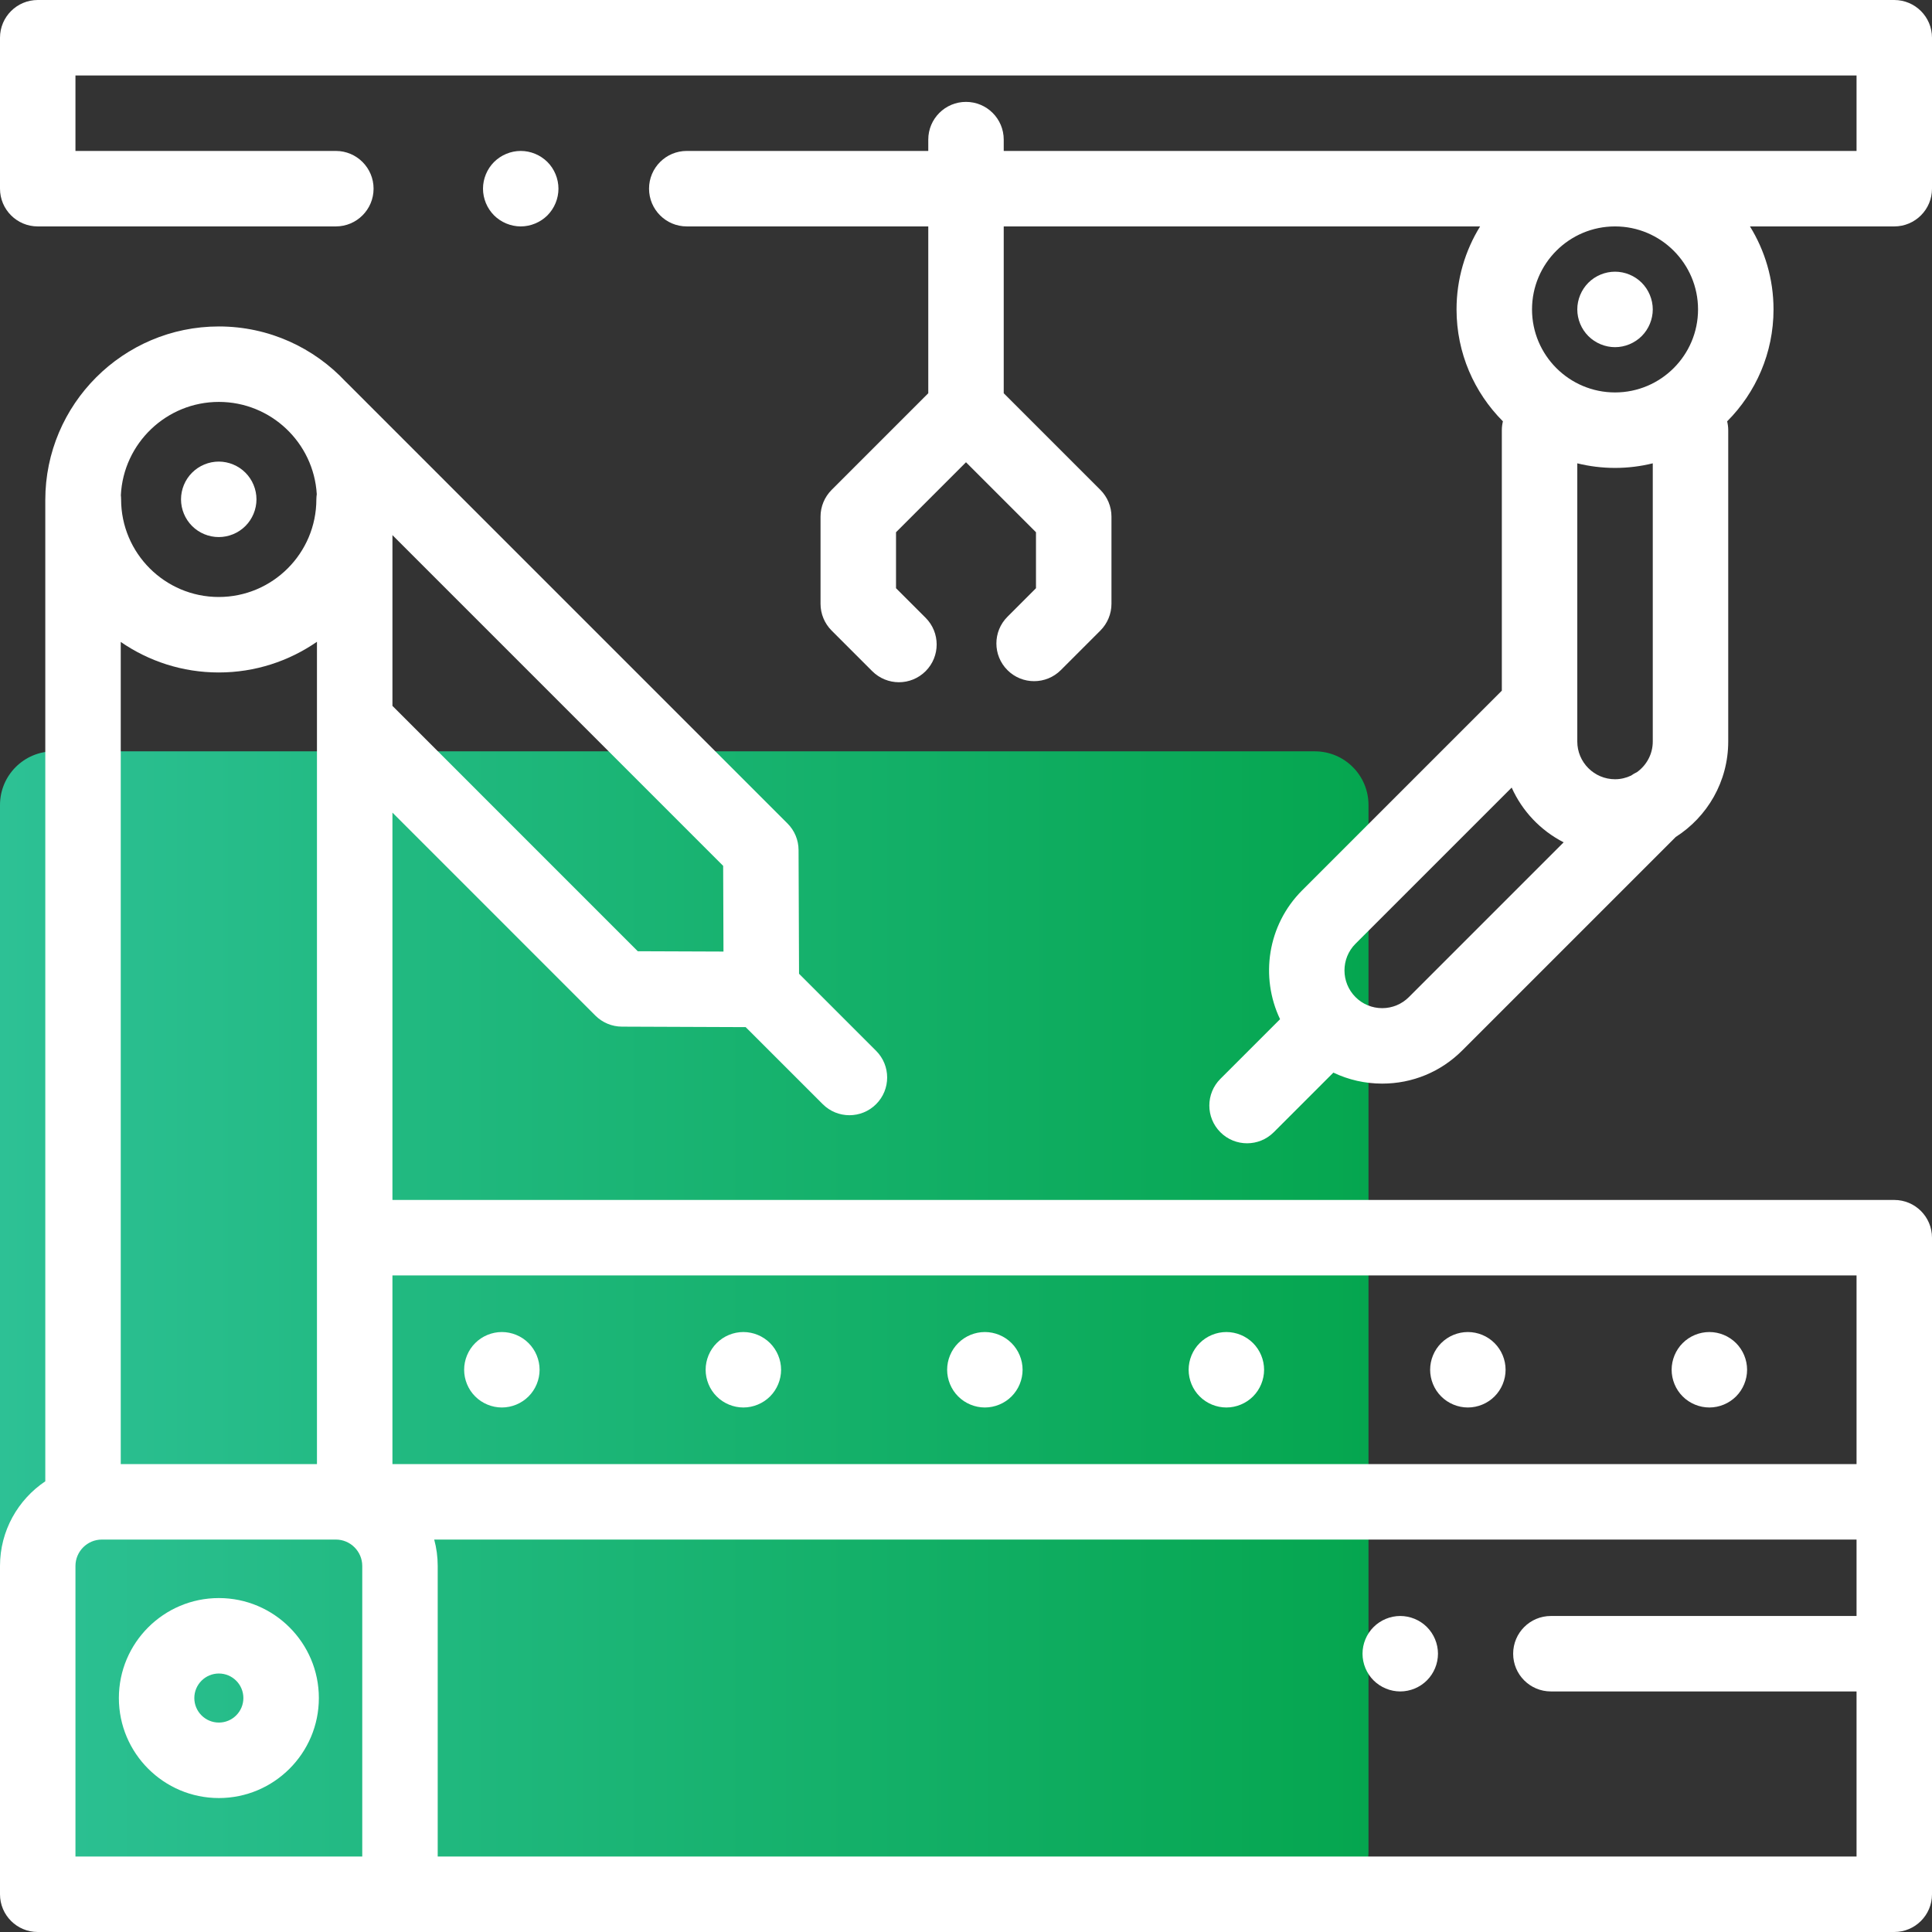 <svg width="72" height="72" viewBox="0 0 72 72" fill="none" xmlns="http://www.w3.org/2000/svg">
<rect x="0" y="0" width="72" height="72" fill="#333333" stroke="none"/>
<path d="M0 30C0 28.895 0.895 28 2 28H49C50.105 28 51 28.895 51 30V69C51 70.105 50.105 71 49 71H2C0.895 71 0 70.105 0 69V30Z" fill="url(#paint0_linear)"/>
<path d="M70.594 44.719H14.625V30.284L22.189 37.849C22.452 38.111 22.807 38.259 23.178 38.26L27.789 38.278L30.661 41.149C30.936 41.424 31.296 41.561 31.655 41.561C32.015 41.561 32.375 41.424 32.65 41.149C33.199 40.601 33.199 39.71 32.65 39.161L29.778 36.289L29.76 31.678C29.759 31.307 29.611 30.951 29.348 30.689L12.903 14.243C12.898 14.238 12.892 14.233 12.886 14.228C11.704 12.96 10.022 12.166 8.156 12.166C4.59 12.166 1.688 15.067 1.688 18.634V55.204C0.671 55.886 0 57.046 0 58.359V70.594C0 71.371 0.63 72 1.406 72H70.594C71.371 72 72 71.371 72 70.594V46.125C72 45.348 71.371 44.719 70.594 44.719ZM69.188 47.531V54.563H14.625V47.531H69.188ZM8.152 25.061C9.511 25.061 10.771 24.637 11.812 23.917V54.563H4.5V23.923C5.539 24.64 6.797 25.061 8.152 25.061ZM26.962 35.462L23.768 35.45L14.625 26.306V19.942L26.95 32.268L26.962 35.462ZM8.156 14.978C10.099 14.978 11.692 16.502 11.805 18.416C11.797 18.48 11.79 18.544 11.79 18.609C11.79 20.616 10.159 22.248 8.152 22.248C6.146 22.248 4.513 20.616 4.513 18.609C4.513 18.558 4.51 18.506 4.504 18.455C4.598 16.522 6.2 14.978 8.156 14.978ZM2.812 58.359C2.812 57.817 3.254 57.375 3.797 57.375H12.516C13.058 57.375 13.5 57.817 13.5 58.359V69.188H2.812V58.359ZM16.312 69.188V58.359C16.312 58.019 16.267 57.689 16.182 57.375H69.188V60.223H57.797C57.02 60.223 56.391 60.852 56.391 61.629C56.391 62.406 57.02 63.035 57.797 63.035H69.188V69.188H16.312Z" fill="white"/>
<path d="M36.703 52.453C37.073 52.453 37.436 52.303 37.697 52.041C37.959 51.78 38.109 51.417 38.109 51.047C38.109 50.677 37.959 50.314 37.697 50.053C37.436 49.791 37.073 49.641 36.703 49.641C36.333 49.641 35.97 49.791 35.709 50.053C35.447 50.314 35.297 50.677 35.297 51.047C35.297 51.417 35.447 51.78 35.709 52.041C35.97 52.303 36.333 52.453 36.703 52.453Z" fill="white"/>
<path d="M27.703 52.453C28.073 52.453 28.436 52.303 28.697 52.041C28.959 51.78 29.109 51.417 29.109 51.047C29.109 50.677 28.959 50.314 28.697 50.053C28.436 49.791 28.073 49.641 27.703 49.641C27.333 49.641 26.97 49.791 26.709 50.053C26.447 50.314 26.297 50.677 26.297 51.047C26.297 51.417 26.447 51.78 26.709 52.041C26.97 52.303 27.333 52.453 27.703 52.453Z" fill="white"/>
<path d="M17.709 52.041C17.97 52.303 18.333 52.453 18.703 52.453C19.073 52.453 19.436 52.303 19.697 52.041C19.959 51.78 20.109 51.417 20.109 51.047C20.109 50.677 19.959 50.314 19.697 50.053C19.436 49.791 19.073 49.641 18.703 49.641C18.333 49.641 17.97 49.791 17.709 50.053C17.447 50.314 17.297 50.677 17.297 51.047C17.297 51.417 17.447 51.78 17.709 52.041Z" fill="white"/>
<path d="M63.703 52.453C64.073 52.453 64.436 52.303 64.697 52.041C64.959 51.78 65.109 51.417 65.109 51.047C65.109 50.677 64.959 50.314 64.697 50.053C64.436 49.791 64.073 49.641 63.703 49.641C63.333 49.641 62.97 49.791 62.709 50.053C62.447 50.314 62.297 50.677 62.297 51.047C62.297 51.417 62.447 51.78 62.709 52.041C62.97 52.303 63.333 52.453 63.703 52.453Z" fill="white"/>
<path d="M45.703 52.453C46.073 52.453 46.436 52.303 46.697 52.041C46.959 51.78 47.109 51.417 47.109 51.047C47.109 50.677 46.959 50.314 46.697 50.053C46.436 49.791 46.073 49.641 45.703 49.641C45.333 49.641 44.97 49.791 44.709 50.053C44.447 50.314 44.297 50.677 44.297 51.047C44.297 51.417 44.447 51.78 44.709 52.041C44.97 52.303 45.333 52.453 45.703 52.453Z" fill="white"/>
<path d="M54.703 52.453C55.073 52.453 55.436 52.303 55.697 52.041C55.959 51.78 56.109 51.417 56.109 51.047C56.109 50.675 55.959 50.314 55.697 50.053C55.436 49.791 55.075 49.641 54.703 49.641C54.332 49.641 53.97 49.791 53.709 50.053C53.447 50.314 53.297 50.675 53.297 51.047C53.297 51.417 53.447 51.78 53.709 52.041C53.97 52.303 54.333 52.453 54.703 52.453Z" fill="white"/>
<path d="M8.152 20.015C8.522 20.015 8.885 19.866 9.146 19.603C9.408 19.341 9.558 18.979 9.558 18.609C9.558 18.239 9.408 17.876 9.146 17.615C8.885 17.353 8.522 17.202 8.152 17.202C7.782 17.202 7.42 17.353 7.158 17.615C6.896 17.876 6.746 18.239 6.746 18.609C6.746 18.98 6.896 19.341 7.158 19.603C7.42 19.866 7.782 20.015 8.152 20.015Z" fill="white"/>
<path d="M70.594 0H1.406C0.63 0 0 0.63 0 1.406V7.031C0 7.808 0.63 8.438 1.406 8.438H12.516C13.292 8.438 13.922 7.808 13.922 7.031C13.922 6.255 13.292 5.625 12.516 5.625H2.812V2.812H69.188V5.625H37.406V5.203C37.406 4.426 36.777 3.797 36 3.797C35.223 3.797 34.594 4.426 34.594 5.203V5.625H25.594C24.817 5.625 24.188 6.255 24.188 7.031C24.188 7.808 24.817 8.438 25.594 8.438H34.594V14.655L30.991 18.258C30.728 18.522 30.579 18.88 30.579 19.252V22.503C30.579 22.876 30.728 23.234 30.991 23.498L32.506 25.013C32.781 25.287 33.141 25.425 33.501 25.425C33.86 25.425 34.22 25.287 34.495 25.013C35.044 24.463 35.044 23.573 34.495 23.023L33.392 21.921V19.835L36 17.227L38.608 19.835V21.921L37.545 22.985C36.995 23.534 36.995 24.424 37.545 24.974C38.093 25.523 38.984 25.522 39.533 24.974L41.009 23.498C41.272 23.234 41.421 22.876 41.421 22.503V19.252C41.421 18.88 41.272 18.522 41.009 18.258L37.406 14.655V8.438H55.159C54.603 9.338 54.281 10.398 54.281 11.531C54.281 13.158 54.942 14.633 56.009 15.702C55.984 15.808 55.969 15.918 55.969 16.031V25.739L48.527 33.181C47.231 34.478 46.957 36.414 47.704 37.982L45.48 40.206C44.931 40.755 44.931 41.646 45.48 42.195C45.754 42.47 46.115 42.607 46.474 42.607C46.834 42.607 47.194 42.47 47.469 42.195L49.691 39.973C50.252 40.241 50.87 40.383 51.511 40.383C52.637 40.383 53.697 39.945 54.493 39.148L62.449 31.192C63.625 30.443 64.406 29.128 64.406 27.634V16.031C64.406 15.918 64.391 15.808 64.366 15.702C65.433 14.633 66.094 13.158 66.094 11.531C66.094 10.398 65.772 9.338 65.216 8.438H70.594C71.371 8.438 72 7.808 72 7.031V1.406C72 0.63 71.371 0 70.594 0V0ZM61.594 27.634C61.594 28.102 61.363 28.516 61.01 28.772C60.933 28.808 60.858 28.852 60.787 28.903C60.605 28.99 60.402 29.04 60.188 29.04C59.412 29.04 58.781 28.409 58.781 27.634V17.267C59.232 17.378 59.703 17.438 60.188 17.438C60.672 17.438 61.143 17.378 61.594 17.267V27.634ZM52.505 37.159C52.239 37.424 51.886 37.571 51.511 37.571C51.135 37.571 50.782 37.425 50.517 37.16C50.516 37.16 50.516 37.159 50.516 37.159C50.516 37.159 50.516 37.158 50.515 37.158C49.968 36.61 49.968 35.718 50.516 35.17L56.336 29.351C56.73 30.232 57.417 30.953 58.273 31.391L52.505 37.159ZM63.281 11.531C63.281 13.237 61.894 14.625 60.188 14.625C58.481 14.625 57.094 13.237 57.094 11.531C57.094 9.825 58.481 8.438 60.188 8.438C61.894 8.438 63.281 9.825 63.281 11.531Z" fill="white"/>
<path d="M20.401 8.026C20.662 7.764 20.812 7.401 20.812 7.031C20.812 6.662 20.662 6.298 20.401 6.037C20.139 5.776 19.778 5.625 19.406 5.625C19.037 5.625 18.674 5.776 18.412 6.037C18.151 6.298 18 6.662 18 7.031C18 7.401 18.151 7.764 18.412 8.026C18.674 8.287 19.037 8.438 19.406 8.438C19.776 8.438 20.139 8.287 20.401 8.026Z" fill="white"/>
<path d="M60.188 12.938C60.557 12.938 60.92 12.787 61.182 12.525C61.443 12.264 61.594 11.901 61.594 11.531C61.594 11.162 61.443 10.799 61.182 10.537C60.92 10.275 60.557 10.125 60.188 10.125C59.818 10.125 59.455 10.275 59.193 10.537C58.932 10.799 58.781 11.162 58.781 11.531C58.781 11.901 58.932 12.264 59.193 12.525C59.455 12.787 59.818 12.938 60.188 12.938Z" fill="white"/>
<path d="M8.156 59.555C6.101 59.555 4.43 61.226 4.43 63.281C4.43 65.336 6.101 67.008 8.156 67.008C10.211 67.008 11.883 65.336 11.883 63.281C11.883 61.226 10.211 59.555 8.156 59.555ZM8.156 64.195C7.652 64.195 7.242 63.785 7.242 63.281C7.242 62.777 7.652 62.367 8.156 62.367C8.661 62.367 9.07 62.777 9.07 63.281C9.07 63.785 8.661 64.195 8.156 64.195Z" fill="white"/>
<path d="M52.183 60.223C51.813 60.223 51.452 60.373 51.189 60.635C50.927 60.896 50.777 61.259 50.777 61.629C50.777 61.999 50.927 62.362 51.189 62.623C51.452 62.885 51.813 63.035 52.183 63.035C52.553 63.035 52.916 62.885 53.177 62.623C53.439 62.362 53.589 61.999 53.589 61.629C53.589 61.259 53.439 60.896 53.177 60.635C52.916 60.373 52.553 60.223 52.183 60.223Z" fill="white"/>
<defs>
<linearGradient id="paint0_linear" x1="0" y1="28" x2="51" y2="28" gradientUnits="userSpaceOnUse">
<stop stop-color="#2DC195"/>
<stop offset="1" stop-color="#05A64F"/>
</linearGradient>
</defs>
</svg>
